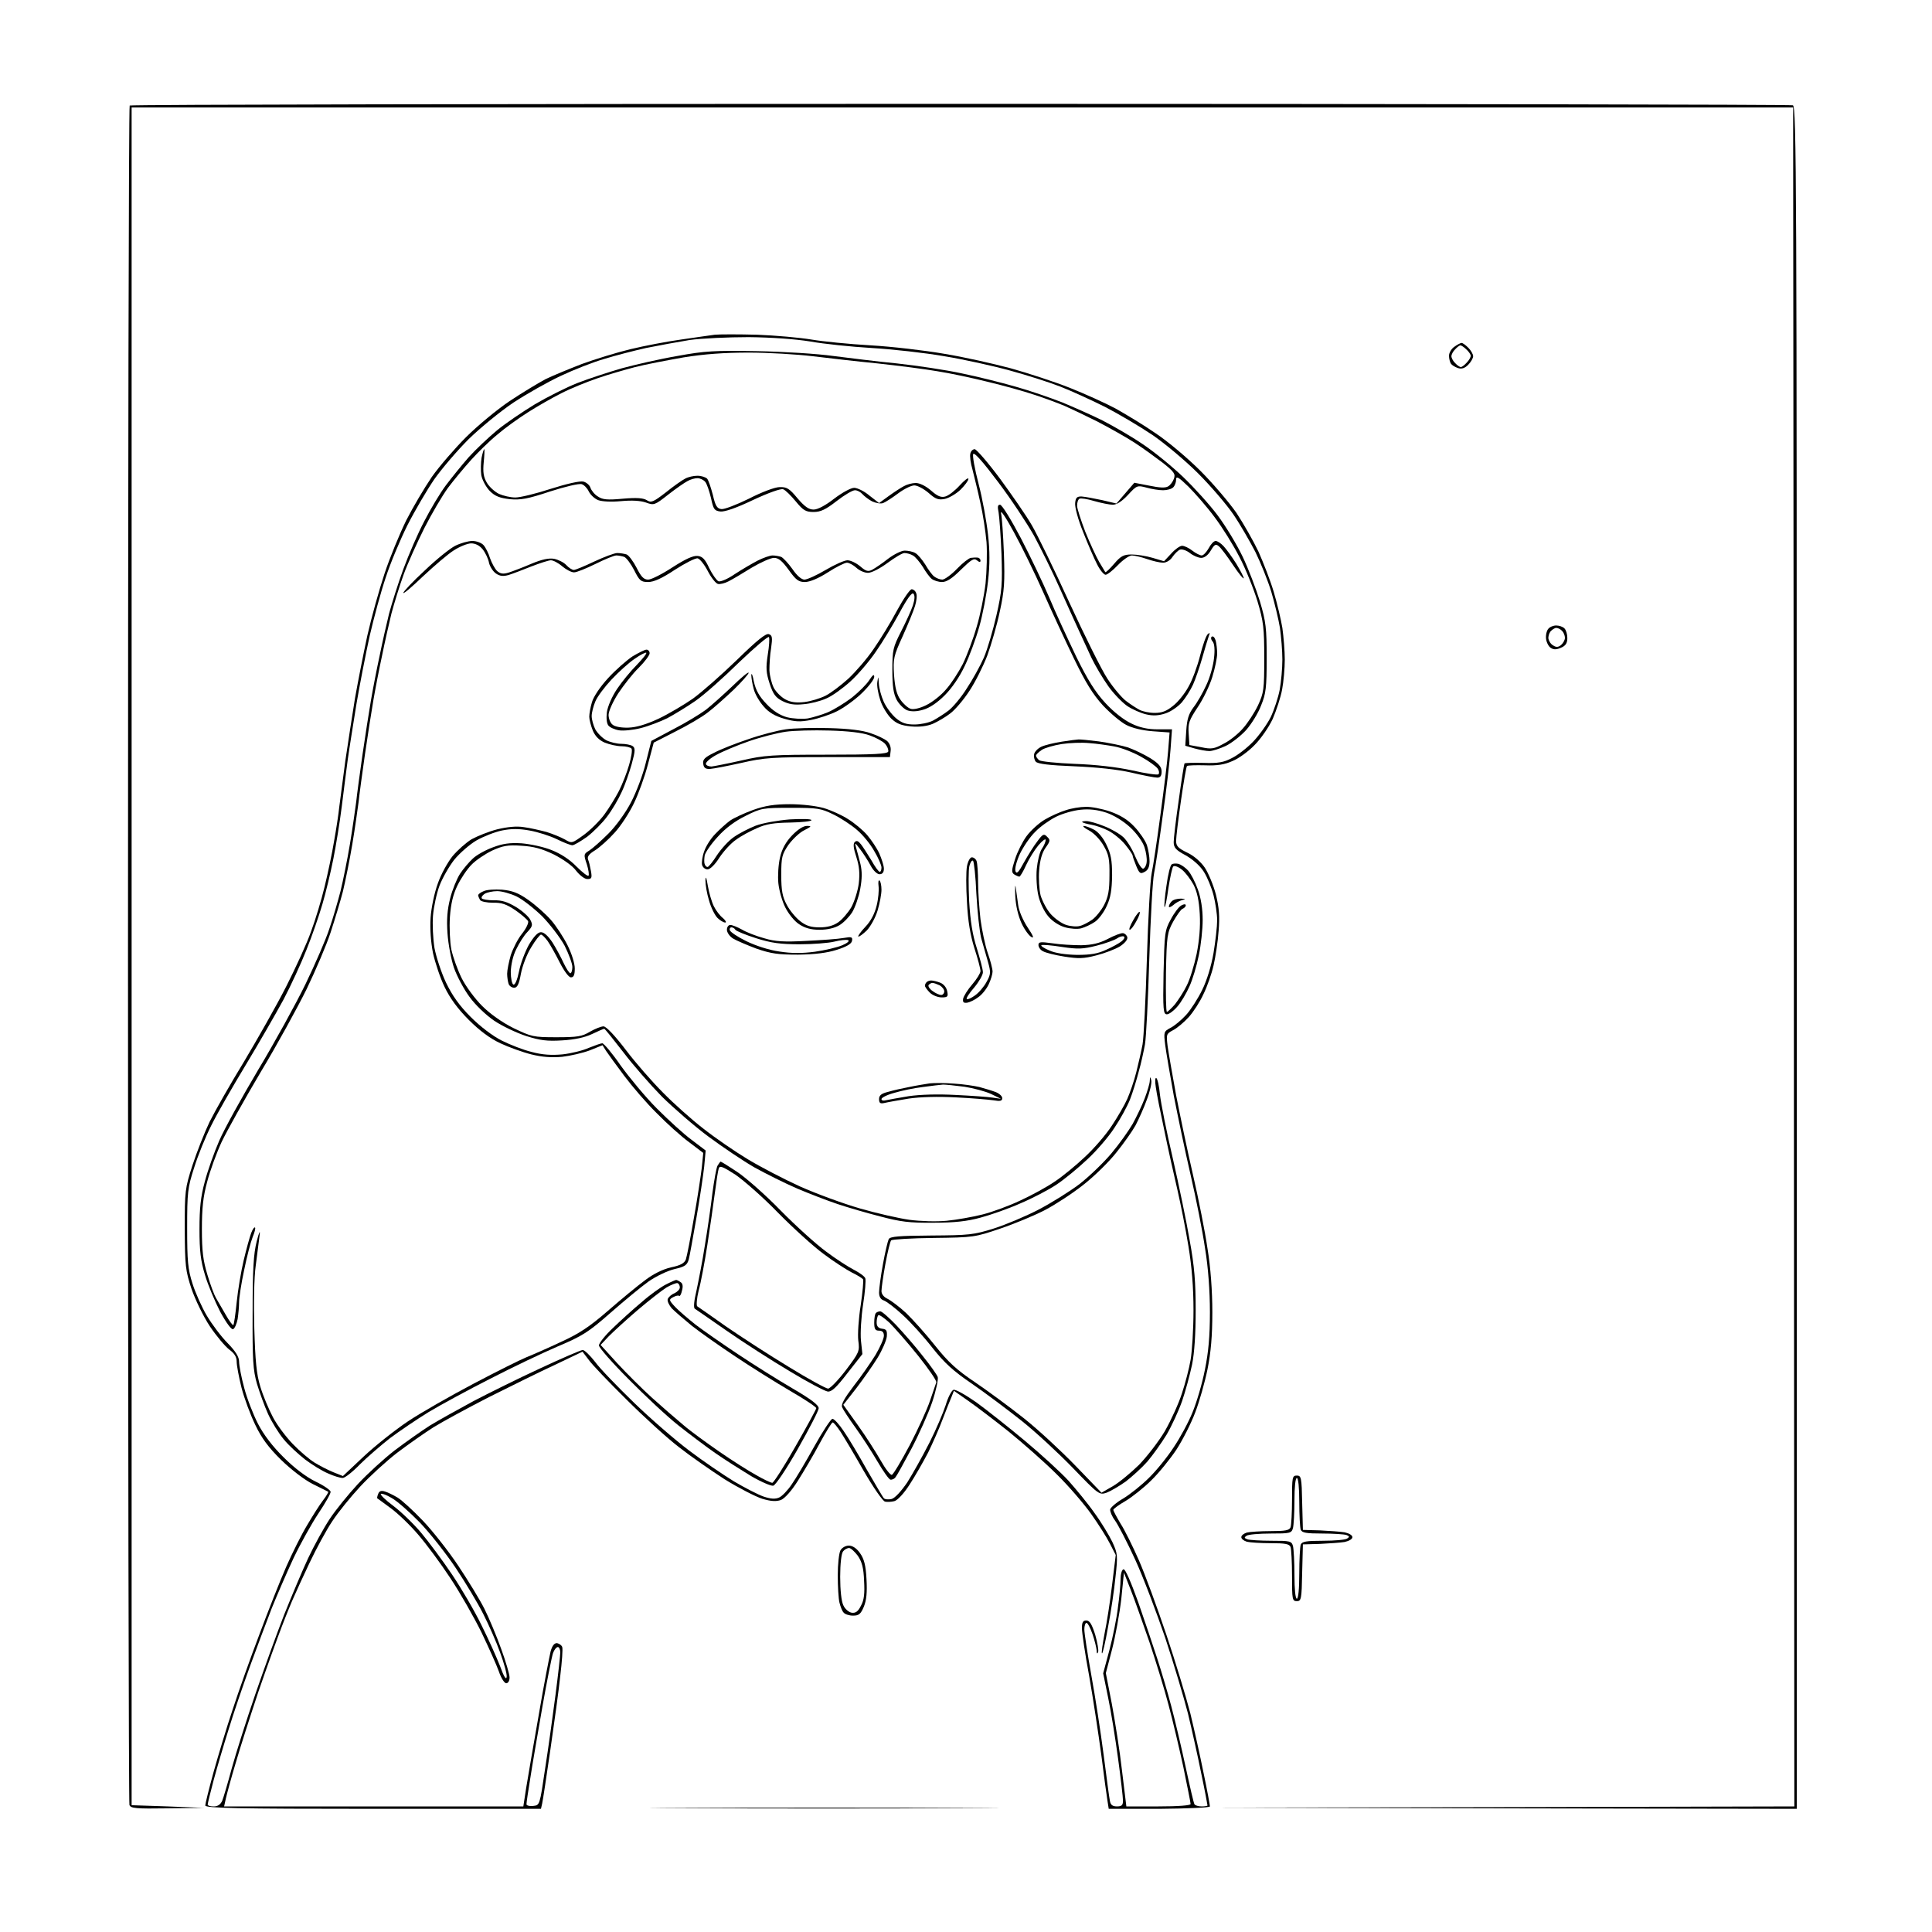<?xml version="1.0" standalone="no"?>
<!DOCTYPE svg PUBLIC "-//W3C//DTD SVG 20010904//EN"
 "http://www.w3.org/TR/2001/REC-SVG-20010904/DTD/svg10.dtd">
<svg version="1.0" xmlns="http://www.w3.org/2000/svg"
 width="800pt" height="800pt" viewBox="0 0 800 800"
 preserveAspectRatio="xMidYMid meet">
<g transform="translate(0,800) scale(0.1,-0.1)"
fill="#000000" stroke="none">
<path d="M537 7563 c-4 -3 -7 -1585 -7 -3514 0 -1929 3 -3514 6 -3523 5 -14
27 -16 158 -14 l151 2 -150 6 -150 5 0 3515 0 3515 3440 0 3440 0 3 -3517 2
-3518 -1207 -3 -1208 -2 1213 -3 1212 -2 0 3524 c0 3204 -1 3524 -16 3530 -9
3 -1560 6 -3448 6 -1888 0 -3436 -3 -3439 -7z"/>
<path d="M2960 6614 c-19 -3 -82 -11 -140 -20 -58 -8 -152 -26 -210 -40 -58
-14 -148 -42 -200 -61 -52 -20 -120 -48 -151 -63 -30 -16 -98 -57 -149 -91
-52 -35 -133 -102 -180 -149 -47 -47 -111 -121 -142 -165 -30 -44 -78 -125
-106 -180 -27 -55 -68 -154 -90 -221 -22 -66 -54 -181 -71 -256 -16 -74 -39
-191 -51 -259 -11 -68 -29 -185 -40 -259 -10 -74 -21 -160 -25 -190 -3 -30
-13 -95 -22 -145 -8 -49 -26 -134 -39 -187 -13 -54 -38 -137 -56 -185 -17 -49
-64 -151 -103 -228 -39 -77 -118 -216 -174 -310 -57 -93 -121 -206 -143 -250
-21 -44 -53 -125 -71 -180 -31 -96 -32 -106 -32 -265 1 -153 3 -171 28 -247
16 -46 49 -114 76 -155 27 -40 63 -83 80 -96 22 -16 31 -31 31 -50 0 -16 9
-64 20 -108 11 -43 37 -113 57 -154 26 -55 55 -94 107 -145 41 -40 97 -83 131
-100 33 -16 62 -31 64 -32 2 -1 -7 -17 -21 -35 -14 -18 -43 -64 -66 -103 -23
-38 -62 -116 -87 -173 -25 -57 -75 -183 -111 -280 -37 -97 -87 -238 -111 -312
-25 -74 -60 -191 -79 -259 -19 -69 -34 -130 -34 -137 0 -11 130 -14 695 -14
l695 0 5 22 c3 13 18 113 34 223 16 110 35 248 41 306 7 58 11 112 8 119 -2 7
-12 14 -21 16 -11 1 -20 -9 -27 -34 -5 -21 -28 -138 -49 -262 -22 -124 -45
-260 -52 -302 l-12 -78 -619 0 -620 0 7 32 c4 18 22 85 41 148 18 63 61 196
94 295 34 99 78 221 97 270 19 50 42 106 51 125 8 19 37 82 64 139 27 57 69
135 94 172 24 37 77 102 116 144 39 42 108 105 152 139 45 34 113 82 151 106
39 24 142 80 230 125 88 44 211 105 274 134 l113 54 26 -34 c13 -19 84 -93
156 -164 72 -72 170 -161 217 -197 47 -37 132 -96 189 -133 58 -36 128 -72
156 -81 37 -11 58 -12 78 -5 16 7 43 37 69 78 24 38 65 107 91 156 26 48 50
87 54 87 4 0 18 -17 32 -38 13 -20 57 -93 96 -162 40 -69 80 -127 89 -128 9
-2 26 -1 38 2 13 3 40 32 63 68 23 35 57 95 77 133 19 39 47 102 61 140 15 39
31 80 37 93 l9 23 60 -42 c33 -23 108 -80 167 -127 59 -48 149 -127 199 -177
50 -49 114 -124 143 -165 29 -41 64 -96 77 -122 l24 -47 -15 -123 c-8 -68 -22
-158 -31 -201 -8 -43 -14 -81 -11 -83 3 -3 14 46 25 108 12 62 26 156 31 208
10 89 9 97 -13 145 -13 27 -46 82 -74 120 -27 39 -76 98 -107 133 -32 35 -113
109 -180 165 -67 56 -158 128 -202 160 -46 32 -87 55 -95 52 -8 -3 -23 -32
-32 -63 -10 -31 -40 -102 -68 -157 -28 -55 -69 -128 -91 -163 -26 -38 -51 -65
-65 -69 -13 -3 -27 -2 -32 3 -5 5 -36 59 -71 119 -34 61 -77 133 -96 160 -18
27 -39 50 -46 50 -6 0 -40 -51 -75 -114 -35 -63 -77 -134 -94 -158 -16 -24
-40 -49 -52 -54 -16 -7 -34 -6 -64 4 -23 8 -79 37 -123 63 -44 27 -128 84
-186 128 -57 43 -160 132 -228 198 -68 66 -141 141 -161 169 -21 27 -44 49
-51 49 -7 0 -86 -34 -176 -76 -89 -41 -214 -103 -277 -136 -63 -34 -144 -79
-180 -101 -36 -23 -101 -69 -146 -103 -44 -34 -113 -97 -152 -139 -39 -42 -92
-107 -117 -145 -25 -38 -65 -111 -89 -162 -24 -51 -68 -156 -99 -233 -30 -77
-84 -226 -120 -331 -36 -105 -80 -243 -97 -305 -17 -63 -35 -124 -40 -136 -7
-15 -18 -23 -35 -23 -14 0 -25 3 -25 8 0 4 11 50 25 102 14 52 42 147 62 210
19 63 59 180 88 260 29 80 70 188 90 240 21 52 61 145 90 207 29 61 76 145
104 187 28 42 51 82 50 89 0 6 -28 26 -62 42 -39 19 -88 56 -132 100 -46 45
-84 95 -107 140 -20 39 -46 106 -57 149 -12 44 -21 92 -21 108 0 19 -14 42
-47 76 -27 27 -65 78 -86 113 -21 35 -48 96 -60 134 -19 60 -22 92 -22 230 0
148 2 167 29 250 15 49 47 128 71 175 23 47 88 160 143 251 55 91 125 213 156
270 30 57 73 150 95 206 23 57 52 141 66 189 14 47 34 131 45 186 11 55 27
153 35 217 8 64 19 152 25 196 6 44 23 148 36 230 14 83 39 210 55 283 17 73
46 181 66 240 19 59 60 157 90 217 31 61 81 146 111 190 31 44 95 119 142 166
48 47 131 115 186 152 55 36 143 86 197 111 53 25 134 57 180 70 45 14 123 34
172 45 50 10 131 25 180 33 50 7 160 12 245 12 96 -1 193 -8 255 -18 55 -10
170 -22 255 -27 85 -5 220 -20 300 -34 80 -13 202 -40 271 -59 70 -19 164 -49
210 -67 46 -18 129 -56 185 -84 56 -29 144 -81 196 -116 51 -35 136 -106 189
-159 52 -52 118 -129 146 -170 28 -41 68 -111 91 -155 22 -45 52 -119 66 -165
14 -47 30 -114 36 -150 5 -36 10 -95 10 -131 0 -36 -5 -92 -11 -125 -6 -32
-23 -83 -37 -113 -15 -30 -48 -76 -73 -102 -25 -26 -65 -57 -88 -68 -34 -18
-57 -22 -117 -20 -41 1 -76 0 -79 -2 -2 -2 -13 -71 -24 -152 -12 -81 -21 -159
-21 -174 0 -23 9 -33 50 -55 30 -17 60 -44 75 -68 14 -22 32 -66 40 -97 8 -32
15 -78 15 -104 0 -25 -7 -86 -15 -135 -9 -53 -28 -115 -47 -153 -17 -35 -47
-82 -66 -103 -20 -22 -49 -46 -65 -54 -28 -15 -29 -17 -22 -72 4 -31 20 -124
35 -207 16 -82 47 -231 70 -330 23 -99 50 -236 60 -305 13 -78 20 -177 20
-263 0 -101 -6 -166 -21 -240 -11 -56 -34 -134 -51 -175 -16 -40 -51 -105 -78
-145 -26 -40 -72 -97 -103 -127 -30 -30 -78 -68 -106 -85 -28 -16 -52 -37 -54
-45 -1 -8 7 -29 20 -46 13 -18 51 -91 84 -163 33 -72 88 -218 124 -323 35
-106 77 -247 94 -313 16 -66 41 -178 55 -248 15 -71 26 -131 26 -133 0 -2 -11
-4 -24 -4 -14 0 -27 4 -30 9 -3 4 -19 73 -36 152 -17 79 -44 194 -60 254 -16
61 -43 151 -59 200 -16 50 -51 153 -78 231 -31 86 -54 139 -61 136 -7 -2 -12
-21 -12 -42 0 -21 -5 -74 -11 -117 -5 -43 -21 -122 -35 -175 l-26 -97 21 -103
c12 -57 30 -170 41 -252 11 -81 20 -159 20 -172 0 -19 -5 -24 -25 -24 -18 0
-26 6 -29 22 -3 13 -14 99 -26 191 -12 93 -35 242 -51 330 -16 89 -29 174 -29
190 0 15 4 27 9 27 5 0 16 -21 25 -47 9 -26 16 -56 17 -67 0 -13 3 -16 6 -7 3
7 -3 40 -12 72 -14 44 -23 59 -37 59 -14 0 -18 -8 -18 -32 0 -18 13 -107 30
-198 16 -91 38 -237 50 -325 11 -88 23 -175 26 -193 l5 -32 209 0 c116 1 210
5 210 10 0 5 -11 66 -26 137 -14 70 -39 182 -55 248 -17 66 -61 212 -99 325
-38 113 -89 252 -114 309 -25 57 -59 126 -76 152 -16 27 -30 53 -30 57 0 4 23
21 51 37 28 17 76 55 106 85 31 30 78 88 104 127 26 40 61 109 78 154 17 44
40 125 51 179 14 70 20 137 20 237 0 86 -7 185 -20 263 -10 69 -37 206 -60
305 -23 99 -54 248 -70 330 -15 83 -31 173 -35 202 -6 50 -6 52 22 67 16 8 45
32 65 54 19 21 47 64 61 95 15 30 34 84 42 119 8 35 18 99 21 143 5 60 2 97
-11 150 -10 39 -31 89 -46 112 -17 25 -46 50 -74 63 -37 18 -45 27 -45 48 0
15 9 90 20 166 11 77 22 141 25 144 3 3 36 4 75 3 51 -2 81 3 114 18 25 10 66
40 91 66 26 26 59 74 75 108 15 35 33 89 39 122 6 32 11 88 11 124 0 36 -5 95
-10 131 -6 36 -22 103 -36 150 -14 47 -43 121 -63 166 -21 44 -62 116 -91 160
-30 43 -97 122 -149 174 -53 53 -136 123 -186 156 -49 34 -124 79 -165 102
-41 22 -127 61 -190 86 -63 25 -173 61 -245 81 -71 19 -195 47 -275 60 -80 14
-217 30 -305 35 -88 5 -198 16 -245 24 -47 8 -148 17 -225 20 -77 2 -156 2
-175 0z m1800 -5415 c27 -81 63 -198 79 -260 17 -63 44 -178 61 -256 16 -79
30 -147 30 -153 0 -6 -51 -10 -133 -10 l-133 0 -18 148 c-9 81 -29 205 -42
276 l-25 128 26 99 c14 55 31 148 38 208 l11 109 28 -71 c16 -40 50 -138 78
-218z m-2440 -41 c0 -13 -9 -93 -20 -178 -11 -85 -30 -222 -43 -305 -22 -150
-22 -150 -49 -153 -16 -2 -28 2 -28 7 0 6 7 55 16 109 8 53 31 186 50 295 19
108 39 208 44 222 5 14 14 25 20 25 5 0 10 -10 10 -22z"/>
<path d="M6022 6564 c-12 -8 -22 -25 -22 -37 0 -12 4 -27 8 -33 4 -6 17 -14
29 -18 15 -5 28 -1 42 13 12 12 21 28 21 36 0 8 -9 24 -20 35 -11 11 -23 20
-28 20 -4 0 -18 -7 -30 -16z m50 -11 c10 -9 18 -21 18 -26 0 -6 -7 -19 -17
-29 -9 -10 -20 -18 -24 -18 -4 0 -15 7 -23 16 -9 8 -16 22 -16 29 0 7 7 21 16
29 8 9 18 16 21 16 4 0 15 -7 25 -17z"/>
<path d="M2805 6526 c-71 -12 -175 -36 -230 -51 -55 -16 -138 -43 -184 -61
-46 -18 -125 -58 -176 -88 -51 -31 -122 -79 -157 -108 -35 -29 -88 -79 -117
-111 -28 -32 -71 -85 -95 -117 -24 -32 -64 -99 -89 -148 -26 -49 -65 -139 -87
-199 -22 -60 -48 -143 -59 -184 -10 -41 -28 -119 -39 -174 -12 -55 -28 -138
-36 -185 -8 -47 -24 -148 -35 -225 -11 -77 -23 -165 -26 -195 -4 -30 -15 -109
-26 -175 -11 -66 -29 -154 -39 -195 -11 -42 -31 -112 -46 -155 -14 -44 -59
-147 -99 -230 -40 -82 -128 -242 -196 -355 -67 -113 -140 -244 -161 -293 -21
-48 -48 -124 -60 -170 -17 -62 -22 -110 -22 -197 0 -91 5 -131 23 -190 12 -41
41 -109 63 -152 25 -46 46 -74 53 -72 7 3 15 22 19 42 3 20 6 52 6 70 0 18 9
78 21 133 11 55 27 116 35 136 8 19 13 38 10 40 -3 3 -10 -7 -16 -23 -6 -16
-20 -66 -31 -113 -11 -46 -24 -124 -29 -174 -5 -49 -11 -91 -14 -94 -2 -2 -17
17 -32 44 -15 26 -33 57 -40 69 -7 12 -23 54 -35 95 -18 59 -23 98 -23 189 0
87 5 135 22 197 12 46 39 120 60 165 22 46 94 175 161 288 68 113 153 268 191
345 37 77 82 182 99 234 17 52 40 128 51 170 10 42 28 130 39 196 11 66 22
145 26 175 3 30 15 118 26 195 11 77 27 178 35 225 8 47 24 130 36 185 11 55
29 134 39 175 11 41 33 113 50 160 17 47 56 133 86 193 30 59 74 134 98 167
24 32 68 85 97 117 29 32 77 79 108 104 30 26 87 67 125 91 39 25 102 61 140
80 39 20 106 47 150 62 43 15 113 35 155 46 42 11 132 28 200 40 86 14 170 20
270 20 80 0 199 -7 265 -15 66 -8 188 -22 270 -30 83 -9 193 -23 245 -32 52
-8 146 -28 210 -44 63 -15 150 -39 194 -54 43 -14 99 -35 125 -46 25 -11 86
-40 134 -64 48 -25 118 -64 155 -88 37 -24 90 -63 119 -85 45 -36 51 -45 44
-64 -4 -12 -15 -27 -24 -32 -11 -7 -35 -6 -78 3 l-62 12 -37 -43 -37 -43 -59
14 c-33 7 -70 14 -84 15 -20 1 -26 -4 -28 -27 -2 -16 12 -69 33 -120 20 -51
46 -111 58 -134 12 -24 28 -43 35 -43 7 0 30 18 51 40 21 22 47 40 58 40 11 0
40 -7 63 -15 23 -8 53 -15 66 -15 14 0 30 10 39 24 9 13 23 27 31 30 9 3 27
-3 41 -14 14 -11 35 -20 47 -20 14 0 29 12 40 31 15 25 20 28 33 17 9 -7 35
-42 59 -78 24 -36 44 -60 44 -54 0 5 -14 32 -31 60 -17 27 -40 59 -52 72 -11
12 -26 22 -33 22 -8 0 -20 -13 -29 -30 -9 -16 -22 -30 -29 -30 -7 0 -25 9 -39
20 -14 11 -33 20 -42 20 -9 0 -29 -14 -45 -32 l-30 -32 -47 14 c-27 8 -66 14
-87 14 -33 0 -45 -6 -73 -39 -18 -21 -34 -36 -36 -34 -2 2 -13 22 -26 43 -12
21 -38 77 -57 124 -18 47 -34 96 -34 108 0 13 4 26 10 29 5 3 33 -1 62 -10 28
-8 63 -15 76 -15 16 0 38 14 63 41 36 39 38 40 76 30 21 -6 52 -11 69 -11 16
0 35 5 42 12 7 7 12 21 12 32 0 16 10 11 51 -29 28 -28 77 -84 108 -126 32
-42 78 -116 103 -165 26 -49 59 -132 75 -184 25 -84 28 -111 28 -235 0 -130
-2 -144 -26 -196 -15 -31 -43 -74 -63 -96 -19 -22 -55 -51 -80 -63 -38 -21
-50 -23 -92 -14 l-49 9 -3 48 c-3 42 2 55 37 108 23 34 50 90 61 126 11 36 20
79 20 97 0 17 -3 41 -6 53 -4 13 -10 20 -16 17 -5 -3 -4 -12 3 -20 8 -9 10
-34 6 -69 -3 -30 -17 -81 -32 -112 -14 -31 -38 -73 -53 -92 -20 -27 -27 -49
-30 -97 l-4 -62 38 -11 c22 -6 49 -11 62 -11 12 0 43 10 67 21 25 12 63 42 85
66 22 25 50 70 62 102 20 49 23 73 23 196 0 124 -3 151 -28 235 -16 52 -48
136 -72 186 -24 50 -70 126 -103 170 -32 43 -97 115 -143 159 -46 44 -122 106
-169 137 -47 32 -122 75 -165 97 -44 22 -119 55 -167 75 -49 19 -135 49 -193
65 -59 17 -159 42 -223 55 -64 14 -184 32 -267 41 -82 8 -202 23 -265 31 -63
9 -205 18 -315 20 -176 3 -216 1 -330 -20z"/>
<path d="M1994 6104 c-3 -19 -4 -52 -1 -72 4 -20 19 -48 35 -65 22 -22 41 -29
83 -34 45 -4 74 1 167 32 62 20 121 34 131 30 10 -3 23 -17 29 -30 7 -14 24
-30 39 -36 17 -6 55 -8 96 -4 44 4 79 2 102 -6 33 -12 36 -11 92 33 32 25 68
50 80 56 12 7 30 12 41 12 11 0 25 -7 32 -15 7 -8 17 -38 24 -67 10 -47 14
-53 39 -56 18 -2 67 15 136 48 62 29 115 48 124 44 9 -3 32 -26 52 -50 31 -38
42 -44 74 -44 29 0 50 10 95 45 32 25 66 45 76 45 10 0 23 -7 31 -16 7 -8 25
-22 40 -30 15 -7 36 -11 46 -7 10 4 38 22 62 40 24 18 54 33 67 33 13 0 39
-14 59 -31 29 -26 41 -30 67 -25 18 4 47 21 65 38 18 18 33 38 33 45 0 7 -16
-5 -36 -27 -20 -22 -47 -43 -60 -46 -18 -5 -33 2 -59 25 -22 19 -47 31 -63 31
-15 0 -37 -6 -49 -13 -12 -6 -41 -25 -63 -41 l-40 -29 -40 31 c-21 18 -50 32
-63 32 -14 0 -50 -20 -83 -45 -36 -28 -68 -45 -85 -45 -20 0 -37 12 -67 47
-33 40 -44 47 -74 46 -19 0 -75 -21 -127 -48 -51 -25 -103 -45 -114 -43 -18 2
-25 14 -35 58 -8 30 -18 61 -24 68 -6 6 -24 12 -40 12 -16 0 -39 -5 -51 -12
-12 -6 -48 -31 -80 -57 -52 -40 -61 -44 -79 -32 -15 9 -42 11 -99 6 -64 -6
-84 -4 -103 9 -14 8 -27 25 -31 36 -3 11 -17 23 -30 26 -14 3 -68 -9 -134 -30
-61 -20 -127 -36 -147 -36 -20 0 -50 7 -68 15 -18 9 -40 29 -50 46 -14 24 -17
44 -13 85 3 30 4 54 2 54 -2 0 -7 -16 -11 -36z"/>
<path d="M4018 6122 c-3 -10 1 -40 9 -67 7 -28 22 -88 32 -135 11 -47 22 -121
26 -165 3 -44 1 -121 -4 -171 -6 -50 -22 -131 -37 -180 -14 -49 -40 -118 -57
-153 -18 -35 -49 -83 -70 -106 -20 -24 -57 -53 -82 -65 -26 -13 -53 -19 -64
-15 -11 3 -30 20 -42 37 -16 22 -23 50 -27 103 -4 68 -2 78 36 161 22 49 45
105 51 125 6 20 9 43 5 52 -3 10 -12 17 -19 17 -7 0 -34 -39 -60 -87 -26 -49
-70 -121 -98 -161 -27 -40 -75 -95 -105 -123 -30 -27 -72 -59 -94 -70 -22 -11
-61 -23 -87 -26 -33 -4 -57 -1 -79 11 -17 9 -39 31 -48 48 -9 18 -17 50 -18
73 0 22 2 63 7 91 6 44 5 53 -9 58 -12 5 -49 -25 -133 -107 -64 -62 -146 -134
-182 -160 -36 -25 -100 -63 -142 -83 -52 -24 -92 -36 -125 -37 -29 -1 -56 4
-65 12 -10 7 -17 26 -17 41 0 15 18 55 40 89 22 33 60 82 85 106 25 25 45 52
45 60 0 8 -6 15 -13 15 -7 0 -33 -13 -58 -28 -24 -16 -70 -56 -101 -90 -34
-37 -61 -78 -67 -100 -6 -20 -11 -47 -11 -60 0 -12 7 -38 15 -58 10 -23 26
-39 49 -49 20 -8 51 -15 70 -15 19 0 38 -5 41 -10 4 -6 -1 -36 -10 -67 -9 -32
-28 -80 -42 -108 -14 -27 -41 -71 -60 -97 -19 -26 -57 -64 -84 -84 -51 -37
-51 -37 -80 -20 -16 9 -50 23 -76 31 -27 7 -69 17 -94 20 -30 5 -68 1 -110 -9
-35 -9 -82 -28 -106 -41 -23 -14 -58 -45 -79 -70 -20 -25 -48 -75 -61 -113
-14 -38 -27 -99 -30 -142 -3 -48 1 -101 10 -147 9 -40 30 -103 48 -140 22 -46
54 -90 100 -136 45 -45 88 -77 131 -97 34 -16 92 -37 128 -46 45 -11 83 -14
128 -10 34 4 86 16 115 27 l52 21 15 -24 c8 -12 42 -59 75 -103 33 -44 93
-114 135 -155 41 -42 101 -96 134 -120 l58 -44 -6 -61 c-4 -33 -18 -127 -33
-210 -14 -82 -29 -159 -33 -170 -6 -16 -23 -25 -62 -33 -34 -8 -73 -27 -108
-54 -30 -22 -99 -79 -153 -126 -76 -66 -120 -95 -195 -129 -53 -25 -117 -53
-142 -63 -25 -10 -123 -59 -218 -109 -95 -50 -218 -120 -272 -156 -54 -36
-137 -102 -184 -146 l-86 -81 -40 16 c-22 9 -57 27 -78 40 -21 13 -61 47 -89
76 -28 29 -66 79 -83 112 -17 32 -41 89 -52 126 -16 52 -21 106 -25 242 -3
101 -1 211 6 260 6 47 13 103 16 125 3 24 -2 14 -12 -25 -13 -51 -17 -116 -17
-295 -1 -198 2 -239 18 -295 11 -36 31 -92 46 -125 15 -33 44 -80 65 -105 20
-25 61 -62 89 -84 28 -21 70 -47 94 -57 24 -11 51 -19 61 -19 9 0 41 25 71 56
30 30 87 79 125 109 39 29 111 78 160 108 50 30 164 92 255 138 91 47 217 107
280 134 102 43 127 59 218 139 56 49 127 108 158 130 32 22 78 44 107 51 43
10 52 16 59 40 4 15 18 94 32 174 14 80 28 175 32 211 l6 66 -58 44 c-33 24
-97 83 -144 130 -47 47 -114 128 -150 178 -35 51 -70 92 -76 92 -6 0 -31 -9
-56 -19 -24 -11 -73 -23 -109 -27 -45 -4 -83 -2 -127 10 -34 8 -90 30 -124 47
-38 19 -89 58 -129 98 -47 47 -76 88 -102 142 -20 42 -41 107 -48 144 -6 38
-9 98 -6 134 3 36 15 92 27 124 12 31 39 79 61 107 22 27 63 63 92 80 28 16
76 35 105 41 39 8 71 8 115 0 34 -6 84 -22 113 -36 28 -14 57 -25 64 -25 7 0
34 16 61 35 26 20 64 58 83 84 20 26 47 72 60 101 14 29 32 82 42 117 15 55
15 66 3 74 -8 5 -29 9 -47 9 -18 0 -46 7 -62 15 -16 9 -36 29 -45 45 -8 16
-15 41 -15 55 0 14 7 41 15 60 8 20 38 60 67 91 29 31 72 70 96 86 24 17 46
28 48 25 3 -3 -15 -25 -39 -50 -25 -25 -62 -70 -82 -100 -21 -31 -39 -73 -42
-96 -3 -24 -1 -46 6 -55 6 -8 26 -17 44 -20 18 -3 58 1 90 9 32 8 81 27 110
41 28 15 81 47 117 72 36 25 117 97 181 160 65 62 120 109 123 104 3 -5 1 -38
-5 -74 -8 -54 -7 -73 8 -119 14 -43 25 -58 53 -72 26 -13 49 -17 87 -13 28 2
71 13 95 24 24 10 68 42 99 70 31 28 79 84 106 124 28 40 72 113 98 161 31 58
51 85 57 79 7 -7 6 -24 -2 -49 -7 -21 -29 -69 -49 -108 -33 -65 -36 -76 -36
-160 0 -68 5 -98 18 -123 10 -18 29 -37 43 -43 17 -6 39 -6 66 2 26 7 58 28
90 60 30 30 62 77 83 122 19 39 46 112 60 162 14 49 30 133 36 187 8 69 8 127
0 196 -6 54 -23 148 -39 209 -16 61 -26 117 -22 123 5 8 43 -36 103 -116 53
-70 119 -170 148 -221 28 -52 76 -149 106 -216 30 -67 66 -147 80 -177 14 -30
38 -82 53 -115 16 -33 47 -85 69 -116 21 -30 57 -67 78 -82 21 -14 57 -30 79
-35 29 -7 53 -5 80 4 22 7 52 28 68 46 15 18 36 51 46 73 10 22 27 72 38 110
11 39 23 79 27 90 6 15 5 17 -4 9 -7 -6 -21 -46 -32 -90 -11 -43 -32 -101 -48
-128 -15 -28 -44 -64 -64 -79 -27 -22 -46 -29 -76 -29 -22 0 -50 6 -63 13 -13
7 -38 23 -56 37 -17 13 -52 54 -76 91 -24 36 -95 179 -158 316 -63 138 -133
282 -156 321 -23 40 -83 126 -132 193 -50 67 -97 121 -104 121 -8 0 -16 -8
-18 -18z"/>
<path d="M4135 5878 c3 -18 9 -96 12 -173 4 -125 2 -152 -21 -253 -14 -61 -37
-140 -52 -175 -15 -34 -47 -92 -71 -128 -23 -37 -58 -78 -75 -91 -18 -14 -47
-32 -65 -42 -18 -9 -52 -16 -77 -16 -34 0 -52 6 -77 27 -17 15 -40 45 -50 68
-10 22 -19 56 -20 75 -2 31 -2 32 -6 7 -3 -15 3 -49 12 -76 8 -26 29 -60 45
-76 23 -22 42 -29 83 -33 34 -3 66 1 90 11 20 9 53 28 72 43 19 14 55 56 79
93 24 36 57 102 74 146 16 44 40 126 52 183 19 86 21 123 17 240 -3 75 -8 151
-12 167 -3 17 21 -19 54 -80 33 -60 88 -173 122 -250 34 -77 91 -200 126 -272
48 -99 78 -148 120 -194 31 -33 75 -70 97 -81 25 -13 68 -23 110 -26 l69 -5
-6 -76 c-3 -42 -18 -162 -32 -266 -14 -105 -30 -212 -36 -240 -6 -27 -15 -187
-20 -355 -5 -168 -13 -327 -18 -355 -5 -27 -17 -79 -26 -115 -9 -36 -26 -85
-37 -110 -11 -25 -40 -75 -64 -111 -24 -37 -74 -95 -112 -130 -37 -35 -93 -81
-125 -102 -32 -22 -96 -57 -142 -78 -46 -22 -117 -48 -157 -58 -40 -10 -107
-22 -148 -26 -43 -4 -109 -2 -154 4 -43 6 -136 27 -205 47 -69 20 -181 61
-248 91 -66 30 -164 81 -217 113 -53 32 -136 89 -184 127 -48 37 -123 104
-167 149 -44 44 -114 124 -154 177 -45 59 -81 97 -92 97 -10 0 -35 -10 -56
-22 -33 -20 -52 -23 -139 -23 -96 0 -103 2 -178 38 -48 24 -97 59 -130 92 -29
29 -67 80 -84 114 -17 34 -36 87 -43 119 -6 32 -9 91 -6 135 4 55 13 93 31
130 14 29 40 68 58 86 18 19 57 45 86 59 44 20 65 24 121 20 51 -3 84 -12 134
-36 39 -20 78 -47 93 -68 15 -19 35 -34 46 -34 18 0 20 5 15 33 -3 17 -8 39
-12 48 -4 12 4 23 29 38 19 12 56 45 81 73 25 27 61 82 80 122 19 39 45 111
58 161 l24 90 90 46 c50 25 110 60 134 79 24 18 72 61 107 94 34 33 62 65 62
70 0 6 -30 -19 -67 -55 -38 -36 -87 -80 -110 -98 -23 -17 -83 -54 -134 -80
l-92 -49 -23 -91 c-12 -50 -40 -123 -61 -163 -21 -41 -62 -98 -93 -129 -30
-30 -66 -62 -80 -71 -23 -14 -24 -16 -10 -57 7 -22 10 -44 7 -47 -3 -4 -26 14
-50 38 -28 29 -65 53 -103 68 -32 13 -88 25 -124 28 -49 3 -78 -1 -120 -17
-30 -11 -68 -32 -83 -47 -15 -14 -39 -42 -52 -62 -13 -20 -32 -66 -41 -102
-12 -47 -15 -88 -11 -145 3 -44 15 -108 27 -143 12 -34 41 -89 65 -121 24 -33
68 -75 102 -98 33 -22 92 -50 132 -63 57 -18 86 -22 149 -18 52 3 93 12 123
26 25 12 48 22 51 22 3 0 38 -44 79 -97 41 -54 113 -136 160 -184 48 -47 134
-122 192 -165 58 -43 144 -101 191 -128 47 -26 127 -66 178 -88 50 -21 125
-50 167 -64 42 -14 121 -37 176 -51 83 -22 120 -27 220 -26 87 0 141 6 195 21
41 11 116 37 165 59 50 21 117 56 150 78 33 22 90 69 127 104 38 35 88 93 112
130 25 37 54 90 65 118 11 28 27 80 36 115 10 34 21 86 26 113 5 28 13 187 18
355 5 168 14 328 20 355 6 28 22 136 36 240 15 105 29 227 32 273 l6 82 -59 0
c-41 0 -75 7 -109 24 -30 14 -73 47 -107 84 -42 45 -74 96 -122 194 -35 73
-86 183 -111 243 -26 61 -79 172 -118 247 -40 76 -78 138 -86 138 -10 0 -11
-8 -6 -32z"/>
<path d="M1885 5740 c-22 -11 -79 -57 -127 -103 -49 -45 -88 -87 -88 -92 0 -6
37 26 82 69 46 43 103 92 127 107 25 16 57 29 72 29 18 0 35 -9 48 -25 11 -14
23 -39 26 -56 4 -16 17 -36 29 -44 16 -11 30 -12 52 -6 16 5 58 21 93 35 36
14 73 26 82 26 10 0 31 -11 47 -25 17 -14 38 -25 49 -25 11 0 50 16 89 35 38
19 77 35 86 35 9 0 24 -3 33 -6 9 -4 27 -28 41 -55 22 -44 28 -49 58 -49 23 0
57 15 111 51 42 27 85 49 94 47 9 -2 28 -26 42 -53 14 -27 33 -51 42 -53 9 -2
29 3 44 11 16 8 58 33 95 56 37 22 79 41 93 41 19 0 34 -13 61 -50 30 -42 41
-50 67 -50 20 0 56 15 95 40 34 22 70 40 79 40 9 0 27 -10 39 -21 13 -12 34
-21 48 -21 15 0 50 18 81 41 30 22 61 41 70 41 9 0 25 -4 35 -10 10 -5 28 -27
41 -47 12 -21 29 -44 37 -50 9 -7 28 -13 43 -13 19 0 42 15 78 51 43 42 54 49
66 39 11 -9 15 -9 15 -1 0 6 -6 12 -12 12 -7 1 -20 0 -28 -1 -8 -1 -34 -21
-58 -46 -23 -24 -51 -44 -60 -44 -10 0 -25 6 -34 13 -8 6 -25 29 -37 50 -13
20 -31 42 -41 47 -10 6 -30 10 -44 10 -13 0 -44 -15 -69 -34 -24 -19 -54 -39
-65 -45 -17 -9 -26 -7 -50 14 -17 14 -40 25 -53 25 -12 0 -53 -18 -90 -40 -37
-22 -77 -40 -88 -40 -12 0 -31 16 -50 44 -17 24 -38 46 -46 50 -9 3 -25 6 -36
6 -11 0 -39 -10 -61 -21 -23 -12 -66 -37 -95 -56 -29 -20 -59 -33 -68 -30 -8
4 -25 28 -38 54 -17 37 -28 49 -48 51 -19 2 -51 -13 -104 -47 -43 -28 -88 -51
-101 -51 -18 0 -29 11 -48 49 -14 27 -32 51 -41 55 -9 3 -27 6 -39 6 -12 0
-54 -16 -95 -35 -40 -19 -78 -35 -85 -35 -7 0 -21 9 -31 20 -10 11 -32 22 -50
26 -22 4 -51 -2 -96 -21 -35 -15 -77 -31 -93 -36 -23 -7 -34 -5 -48 7 -9 9
-22 33 -29 53 -6 20 -18 44 -27 54 -8 9 -29 17 -46 17 -17 0 -49 -9 -71 -20z"/>
<path d="M6411 5396 c-7 -8 -11 -27 -9 -42 2 -15 11 -32 20 -37 12 -8 24 -7
42 1 19 8 26 19 26 40 0 15 -5 33 -12 40 -7 7 -22 12 -34 12 -12 0 -27 -6 -33
-14z m57 -8 c7 -7 12 -20 12 -29 0 -9 -7 -22 -16 -30 -11 -9 -20 -10 -32 -2
-10 5 -18 18 -20 27 -2 9 2 23 8 31 7 8 18 15 24 15 7 0 17 -5 24 -12z"/>
<path d="M3111 5205 c0 -11 4 -37 10 -58 5 -21 24 -53 41 -72 21 -25 47 -40
85 -51 46 -13 66 -14 112 -5 31 6 79 22 107 36 28 14 74 47 102 74 29 28 52
58 52 68 0 13 -6 9 -21 -14 -11 -17 -43 -49 -72 -72 -29 -22 -73 -49 -98 -60
-24 -10 -63 -22 -85 -26 -23 -3 -61 -1 -85 5 -29 8 -58 26 -85 55 -30 31 -44
56 -52 91 -5 27 -10 40 -11 29z"/>
<path d="M3253 4980 c-34 -5 -104 -23 -155 -41 -51 -17 -115 -42 -141 -56 -39
-19 -48 -28 -45 -46 2 -16 9 -22 28 -21 14 1 72 12 130 25 96 22 127 24 360
24 l255 0 3 26 c2 15 -4 31 -15 41 -10 8 -40 23 -68 32 -33 12 -92 19 -170 21
-66 2 -148 0 -182 -5z m348 -25 c26 -9 55 -25 64 -35 9 -10 15 -25 13 -32 -4
-10 -58 -13 -254 -13 -226 0 -259 -2 -354 -24 -58 -13 -114 -24 -124 -25 -10
0 -21 4 -23 10 -2 7 17 24 43 38 25 14 87 40 136 57 49 17 117 34 151 39 34 5
116 7 182 5 77 -2 137 -9 166 -20z"/>
<path d="M4397 4929 c-32 -5 -70 -14 -85 -21 -15 -7 -28 -21 -30 -31 -2 -10 1
-24 7 -31 8 -9 55 -15 159 -19 94 -4 179 -13 236 -26 50 -12 98 -21 108 -21
13 0 18 8 18 25 0 19 -11 33 -46 55 -26 16 -68 36 -93 45 -25 8 -80 19 -121
25 -41 5 -79 9 -85 8 -5 0 -36 -4 -68 -9z m218 -20 c28 -5 77 -24 109 -42 33
-18 64 -41 70 -50 6 -9 7 -19 3 -23 -3 -4 -53 3 -109 16 -65 14 -152 24 -238
27 -74 3 -141 10 -147 15 -7 6 -13 14 -13 19 0 5 11 15 24 24 12 8 50 19 82
24 32 5 84 7 114 4 30 -2 78 -9 105 -14z"/>
<path d="M3118 4646 c-36 -13 -79 -33 -95 -44 -15 -11 -43 -36 -61 -55 -19
-19 -39 -51 -46 -72 -8 -21 -11 -46 -9 -56 3 -11 13 -19 23 -19 10 0 31 20 49
49 18 27 48 60 69 74 20 15 59 36 87 48 37 17 70 22 137 23 48 1 88 5 88 10 0
5 -38 6 -90 3 -49 -4 -112 -15 -141 -26 -28 -11 -69 -32 -90 -47 -21 -14 -52
-48 -70 -75 -17 -27 -35 -49 -39 -49 -5 0 -10 5 -12 12 -3 7 -2 23 0 36 3 13
27 48 54 77 32 36 73 66 116 87 64 32 71 33 187 33 110 0 124 -2 175 -27 31
-15 75 -44 98 -64 24 -20 56 -59 72 -88 17 -28 30 -59 30 -68 0 -10 -3 -18 -7
-18 -5 0 -20 21 -35 48 -16 26 -35 56 -43 66 -11 14 -18 17 -26 9 -7 -7 -5
-26 7 -62 12 -38 15 -67 10 -109 -4 -31 -18 -75 -31 -99 -14 -23 -38 -51 -54
-62 -20 -14 -45 -21 -77 -21 -35 0 -56 6 -81 26 -18 14 -43 44 -55 67 -18 33
-23 59 -23 124 0 74 3 85 30 125 17 23 46 51 65 60 31 16 32 18 11 18 -15 0
-38 -15 -61 -39 -26 -27 -42 -56 -50 -91 -7 -29 -10 -77 -7 -107 3 -30 16 -76
29 -101 13 -26 38 -57 57 -69 24 -16 49 -23 85 -23 32 0 62 7 82 19 17 10 41
35 53 54 12 20 27 63 33 96 8 44 8 72 1 103 -6 24 -14 54 -18 68 -7 23 -5 22
17 -7 13 -17 33 -48 43 -67 11 -21 27 -36 37 -36 12 0 18 8 18 23 0 12 -9 40
-19 63 -10 22 -33 56 -50 76 -17 20 -53 50 -79 66 -26 17 -71 37 -101 46 -32
9 -91 16 -140 16 -64 0 -103 -6 -153 -24z"/>
<path d="M4413 4645 c-23 -7 -62 -24 -87 -39 -24 -14 -58 -45 -75 -68 -17 -23
-39 -67 -48 -96 -15 -46 -15 -55 -3 -63 8 -5 18 -9 21 -9 3 0 16 21 28 48 12
26 35 63 51 82 16 19 30 29 30 22 0 -7 -7 -24 -16 -37 -9 -13 -18 -51 -21 -83
-3 -34 0 -83 7 -112 7 -30 25 -67 42 -86 17 -20 46 -38 69 -44 21 -6 51 -8 66
-4 15 4 41 16 57 27 16 11 38 41 49 66 16 34 21 67 22 126 0 64 -5 89 -24 128
-13 28 -35 54 -52 62 -15 8 -34 15 -41 15 -7 -1 3 -9 22 -19 20 -11 46 -38 60
-63 21 -36 25 -55 24 -123 0 -62 -5 -89 -22 -122 -12 -23 -34 -50 -49 -61 -16
-11 -38 -23 -51 -26 -12 -4 -38 -2 -57 4 -19 6 -48 27 -64 45 -17 19 -35 54
-42 77 -6 24 -9 71 -6 105 3 41 12 72 26 92 20 28 21 33 7 46 -13 14 -18 12
-40 -18 -15 -19 -39 -58 -56 -88 -22 -41 -30 -49 -35 -37 -4 10 4 41 18 72 14
29 42 71 64 92 21 22 60 49 86 62 26 13 71 26 101 29 37 4 70 0 107 -12 32
-11 71 -35 99 -61 27 -25 52 -60 59 -82 7 -21 11 -49 9 -62 -1 -13 -8 -25 -14
-27 -6 -2 -21 21 -33 50 -12 30 -34 66 -49 80 -15 14 -51 35 -80 46 -29 12
-62 21 -74 21 -12 0 -19 -2 -17 -4 3 -3 20 -8 38 -11 18 -3 50 -14 71 -25 21
-11 52 -36 69 -57 17 -21 31 -41 31 -46 0 -4 7 -23 15 -43 13 -31 17 -34 35
-24 14 7 20 21 20 44 0 18 -5 48 -11 67 -7 19 -30 53 -52 76 -28 30 -59 48
-101 63 -33 11 -78 20 -100 19 -23 0 -60 -6 -83 -14z"/>
<path d="M4004 4413 c-4 -20 -4 -87 0 -149 4 -79 14 -137 31 -191 14 -43 25
-85 25 -94 0 -8 -15 -33 -34 -55 -19 -22 -36 -49 -38 -60 -2 -14 2 -18 17 -16
11 2 32 12 46 23 15 10 34 34 43 53 9 19 16 43 16 53 0 11 -9 46 -20 77 -11
32 -24 95 -30 139 -5 45 -10 114 -10 153 0 40 -3 79 -6 88 -3 9 -12 16 -20 16
-7 0 -16 -16 -20 -37z m39 -115 c4 -73 13 -155 20 -183 8 -27 20 -71 28 -98
12 -43 12 -51 -6 -83 -10 -19 -32 -45 -48 -56 -15 -11 -31 -18 -34 -15 -3 4
11 25 31 48 20 24 36 52 36 63 0 12 -12 56 -25 99 -18 56 -27 112 -32 196 -3
65 -3 130 1 145 4 15 10 25 15 22 4 -3 11 -65 14 -138z"/>
<path d="M4852 4421 c-6 -3 -16 -43 -22 -89 -7 -46 -10 -85 -8 -88 3 -2 10 33
16 78 7 45 16 86 20 90 5 5 21 -1 36 -13 14 -11 36 -40 48 -62 15 -29 23 -67
26 -122 3 -53 -2 -109 -13 -165 -10 -47 -28 -106 -41 -131 -12 -25 -35 -60
-49 -78 -15 -17 -30 -31 -33 -31 -4 0 -5 73 -4 162 3 154 5 166 30 212 15 26
32 51 39 53 7 3 13 9 13 14 0 6 -7 6 -18 0 -10 -5 -30 -31 -44 -58 -25 -45
-26 -57 -30 -221 -3 -155 -1 -172 14 -172 9 0 29 15 44 33 15 17 37 55 49 82
13 28 30 85 39 129 9 43 16 109 16 147 0 44 -7 91 -20 126 -11 31 -29 66 -41
79 -11 12 -29 24 -39 27 -10 2 -22 2 -28 -2z"/>
<path d="M2921 4354 c0 -17 6 -54 15 -83 8 -29 24 -61 35 -72 10 -10 25 -19
32 -19 6 0 2 8 -9 18 -12 9 -29 31 -38 49 -9 18 -20 56 -25 85 -6 36 -9 43
-10 22z"/>
<path d="M3638 4330 c2 -16 -1 -52 -8 -80 -8 -33 -24 -64 -46 -87 -19 -20 -32
-38 -30 -41 3 -2 18 9 35 25 16 17 36 53 45 83 9 30 16 68 16 86 0 18 -4 35
-8 38 -5 3 -6 -8 -4 -24z"/>
<path d="M4204 4290 c2 -41 12 -82 26 -113 12 -26 31 -52 41 -57 12 -7 7 6
-16 40 -19 29 -36 68 -39 93 -3 23 -8 56 -10 72 -3 17 -3 1 -2 -35z"/>
<path d="M2003 4310 c-13 -5 -23 -13 -23 -17 0 -4 4 -13 8 -20 4 -6 28 -11 53
-11 36 1 56 -6 93 -31 26 -18 50 -39 53 -46 2 -8 -9 -31 -26 -52 -17 -21 -37
-61 -46 -88 -8 -28 -15 -62 -15 -77 0 -14 3 -33 6 -42 3 -9 14 -16 23 -16 13
0 20 14 28 58 6 32 25 82 43 110 17 29 36 52 40 52 5 0 17 -12 28 -27 11 -16
33 -55 50 -89 18 -35 37 -61 46 -61 12 0 16 10 16 37 0 21 -13 62 -30 96 -16
32 -47 80 -69 105 -22 25 -64 62 -94 83 -41 29 -66 38 -108 42 -30 2 -64 0
-76 -6z m136 -22 c25 -12 72 -49 106 -82 33 -34 75 -89 93 -122 17 -34 32 -74
32 -88 0 -14 -4 -26 -8 -26 -5 0 -17 19 -28 42 -10 22 -31 61 -46 85 -18 27
-35 43 -48 43 -13 0 -29 -17 -50 -52 -16 -29 -35 -79 -41 -111 -7 -34 -16 -56
-23 -54 -6 2 -11 26 -11 53 1 29 9 67 23 94 12 25 32 57 46 71 21 23 23 29 12
50 -6 13 -33 37 -59 53 -35 21 -59 29 -92 28 -25 0 -47 4 -50 8 -3 5 3 13 12
19 10 6 33 11 52 11 19 0 55 -10 80 -22z"/>
<path d="M4852 4268 c-7 -7 -12 -16 -12 -22 0 -5 8 -2 18 6 9 9 26 18 37 21
16 4 15 5 -5 6 -15 0 -31 -4 -38 -11z"/>
<path d="M4692 4189 c-12 -21 -19 -39 -14 -39 5 0 17 16 27 35 11 19 17 36 14
39 -2 3 -15 -13 -27 -35z"/>
<path d="M3010 4150 c0 -11 11 -27 25 -36 13 -8 57 -27 97 -42 61 -21 90 -25
173 -25 69 1 119 7 160 20 41 13 61 25 63 37 3 16 -1 18 -35 12 -21 -4 -90 -9
-154 -12 -92 -5 -129 -3 -175 11 -33 9 -74 25 -92 36 -18 10 -40 19 -48 19 -8
0 -14 -9 -14 -20z m35 0 c3 -5 42 -21 86 -35 63 -20 101 -25 180 -25 55 0 120
5 144 11 24 6 50 9 57 6 7 -3 -3 -12 -24 -21 -21 -9 -72 -21 -114 -27 -54 -7
-96 -7 -147 1 -43 6 -98 24 -137 43 -35 17 -66 38 -68 45 -2 6 1 12 7 12 5 0
13 -4 16 -10z"/>
<path d="M4587 4112 c-35 -18 -65 -25 -110 -26 -34 0 -88 3 -119 8 -50 7 -58
6 -58 -7 0 -9 8 -21 19 -26 10 -6 50 -16 88 -22 58 -9 79 -9 133 5 35 9 79 26
97 37 20 13 33 28 31 38 -2 8 -10 16 -18 17 -8 1 -37 -10 -63 -24z m57 -10
c-10 -8 -39 -24 -64 -35 -34 -16 -64 -21 -120 -21 -47 1 -90 7 -114 18 -22 9
-37 19 -34 22 4 3 41 0 85 -7 67 -10 87 -9 143 5 36 9 74 23 85 30 11 8 24 11
29 8 5 -3 0 -12 -10 -20z"/>
<path d="M3837 3933 c-4 -3 -7 -10 -7 -15 0 -4 9 -17 20 -28 11 -11 33 -20 49
-20 25 0 28 3 23 26 -3 15 -14 29 -29 35 -13 5 -30 9 -37 9 -7 0 -16 -3 -19
-7z m54 -13 c10 -6 19 -17 19 -25 0 -8 -6 -15 -13 -15 -7 0 -23 7 -35 16 -12
8 -20 20 -17 25 4 5 11 9 16 9 6 0 19 -5 30 -10z"/>
<path d="M4761 3525 c0 -11 -10 -44 -21 -73 -11 -29 -34 -77 -50 -106 -17 -29
-56 -84 -88 -122 -32 -38 -91 -95 -132 -127 -41 -31 -118 -79 -170 -106 -52
-27 -135 -62 -185 -78 -83 -26 -102 -28 -259 -29 -134 -1 -170 -4 -176 -15 -4
-8 -15 -54 -24 -104 -9 -49 -16 -102 -16 -117 0 -18 7 -29 20 -33 11 -4 47
-31 79 -61 32 -29 87 -90 122 -135 50 -63 86 -96 164 -149 55 -38 147 -107
205 -153 58 -46 154 -135 213 -196 106 -110 109 -112 139 -102 16 6 52 27 79
46 26 20 67 57 90 83 22 26 58 76 80 112 21 36 50 99 64 139 14 41 32 108 41
150 10 49 15 128 15 226 0 115 -5 182 -25 290 -13 77 -45 230 -70 340 -26 110
-49 228 -53 263 -3 34 -10 65 -15 68 -5 3 -6 -14 -2 -38 3 -24 19 -104 35
-178 15 -74 40 -185 54 -245 14 -61 35 -166 46 -235 14 -85 21 -170 21 -266 0
-78 -6 -170 -12 -205 -6 -35 -22 -97 -36 -139 -13 -41 -45 -111 -70 -155 -26
-44 -75 -107 -108 -141 -34 -33 -82 -73 -108 -88 l-47 -27 -108 112 c-59 61
-155 150 -213 196 -58 46 -149 113 -202 149 -76 51 -111 83 -166 152 -38 48
-92 108 -120 135 -28 26 -63 52 -77 59 -15 7 -25 19 -25 32 0 12 7 62 16 111
9 50 20 94 24 99 5 4 84 9 177 10 165 2 170 3 276 39 59 20 143 55 185 77 42
22 114 69 158 104 45 35 106 95 136 133 30 37 66 88 80 113 13 25 35 73 47
107 13 34 21 70 18 80 -4 16 -5 16 -6 -2z"/>
<path d="M3850 3514 c-19 -3 -57 -9 -85 -15 -27 -5 -67 -14 -87 -20 -29 -7
-38 -15 -38 -30 0 -17 5 -20 23 -16 12 3 57 11 100 18 49 7 119 9 195 5 64 -3
134 -9 155 -12 29 -5 37 -3 37 9 0 8 -12 19 -27 25 -16 6 -46 15 -68 21 -22 5
-69 12 -105 14 -36 3 -81 3 -100 1z m144 -14 c37 -6 87 -19 110 -30 l41 -20
-35 5 c-19 3 -88 8 -152 11 -74 4 -147 2 -195 -5 -43 -7 -86 -15 -95 -17 -10
-3 -18 -1 -18 5 0 6 24 18 54 26 30 9 83 20 118 24 35 5 72 9 83 10 11 0 51
-4 89 -9z"/>
<path d="M2971 3173 c-5 -10 -14 -61 -21 -113 -6 -52 -20 -149 -31 -215 -10
-66 -27 -151 -35 -189 -10 -41 -13 -71 -7 -75 5 -3 65 -45 133 -92 69 -48 186
-123 260 -167 74 -45 145 -82 157 -84 16 -2 35 15 82 76 l62 79 -6 56 c-3 31
1 98 9 150 8 51 12 100 9 108 -3 8 -24 23 -47 35 -22 11 -75 45 -116 76 -41
30 -126 107 -188 170 -62 64 -143 135 -179 159 -36 24 -67 43 -69 43 -2 0 -7
-8 -13 -17z m251 -195 c62 -63 147 -140 188 -170 41 -31 94 -65 117 -77 23
-11 44 -24 47 -29 2 -4 -2 -53 -10 -107 -9 -55 -13 -121 -10 -146 6 -44 4 -49
-51 -122 -32 -42 -65 -76 -74 -77 -8 0 -82 40 -163 90 -81 49 -198 125 -259
167 -61 43 -115 81 -120 84 -4 3 -2 33 6 65 9 32 25 118 36 189 11 72 25 168
31 215 6 47 13 92 16 101 4 14 16 9 69 -25 35 -24 115 -94 177 -158z"/>
<path d="M2757 2681 c-20 -10 -65 -42 -99 -72 -35 -29 -89 -78 -120 -108 -32
-30 -58 -63 -58 -72 0 -9 55 -72 123 -140 67 -68 160 -155 207 -192 47 -37
117 -90 155 -116 39 -27 104 -68 145 -93 41 -24 83 -42 92 -40 9 2 54 68 102
153 47 83 86 158 86 168 0 13 -33 38 -107 81 -60 35 -162 99 -228 143 -66 44
-145 99 -175 122 -30 24 -68 56 -84 73 -27 29 -27 31 -8 41 11 6 22 8 24 5 3
-3 9 7 12 22 5 18 3 30 -6 35 -7 5 -15 9 -18 9 -3 0 -22 -8 -43 -19z m58 -12
c0 -8 -10 -18 -22 -24 -13 -5 -25 -16 -28 -24 -3 -8 5 -25 17 -39 13 -13 50
-45 83 -72 33 -26 114 -83 180 -127 66 -44 168 -108 228 -143 59 -34 107 -66
107 -71 0 -4 -39 -76 -86 -158 -47 -83 -91 -151 -96 -151 -6 0 -36 14 -67 32
-31 17 -99 60 -151 96 -52 36 -120 85 -150 111 -30 25 -89 76 -130 113 -41 37
-106 102 -144 143 l-69 76 34 36 c19 19 72 68 119 108 47 40 101 82 120 94 19
11 40 19 45 18 6 -2 10 -10 10 -18z"/>
<path d="M3627 2563 c-4 -3 -7 -21 -7 -40 0 -26 4 -33 20 -33 14 0 20 -7 20
-21 0 -12 -16 -48 -35 -80 -20 -32 -60 -90 -90 -128 -38 -50 -53 -76 -48 -88
4 -10 29 -48 55 -84 26 -36 67 -99 91 -140 24 -41 48 -75 54 -76 6 -1 16 3 21
10 6 7 35 60 66 118 31 59 70 146 86 193 16 48 26 95 23 104 -3 9 -31 49 -62
87 -30 39 -80 96 -110 128 -30 31 -59 57 -66 57 -6 0 -15 -3 -18 -7z m175
-177 c43 -54 77 -103 75 -110 -2 -6 -14 -40 -26 -76 -12 -36 -50 -119 -84
-184 -35 -66 -68 -121 -74 -123 -6 -2 -27 25 -46 59 -20 35 -62 101 -95 147
l-60 84 54 69 c29 38 69 95 88 126 19 31 36 71 38 87 2 25 -1 31 -19 33 -16 2
-23 10 -23 26 0 12 3 26 7 30 4 3 24 -11 46 -31 21 -21 75 -82 119 -137z"/>
<path d="M5350 1791 c0 -55 -3 -106 -6 -115 -5 -13 -22 -16 -83 -16 -42 0 -86
-3 -98 -6 -13 -4 -23 -12 -23 -19 0 -7 10 -15 23 -19 12 -3 56 -6 98 -6 61 0
78 -3 83 -16 3 -9 6 -63 6 -120 0 -97 1 -104 20 -104 18 0 20 8 22 118 l3 117
70 2 c39 2 85 5 103 8 18 4 32 12 32 20 0 8 -14 16 -32 20 -18 3 -64 6 -103 8
l-70 2 -3 113 c-2 104 -4 112 -22 112 -19 0 -20 -7 -20 -99z m30 -10 c0 -55 3
-106 6 -115 5 -13 23 -16 89 -16 46 0 91 -3 100 -6 13 -5 14 -8 3 -15 -7 -5
-52 -9 -99 -9 -70 0 -88 -3 -93 -16 -3 -9 -6 -63 -6 -120 0 -63 -4 -104 -10
-104 -6 0 -10 39 -10 98 0 53 -3 107 -6 120 -6 21 -12 22 -89 22 -46 0 -91 3
-100 6 -13 5 -14 8 -3 15 7 5 52 9 99 9 81 0 87 1 93 23 3 12 6 64 6 115 0 54
4 92 10 92 6 0 10 -40 10 -99z"/>
<path d="M1566 1814 c-4 -9 -5 -18 -4 -18 2 -1 27 -20 56 -41 30 -22 81 -71
114 -110 33 -38 93 -119 133 -180 40 -60 98 -162 129 -225 30 -63 63 -136 72
-162 9 -27 23 -48 30 -48 8 0 14 10 14 24 0 13 -16 67 -35 119 -19 53 -50 127
-69 165 -19 38 -68 118 -108 178 -40 60 -106 144 -146 186 -41 43 -89 87 -106
97 -17 10 -41 22 -52 25 -15 5 -24 2 -28 -10z m173 -119 c42 -44 109 -129 149
-189 40 -60 91 -145 113 -189 22 -43 54 -115 70 -160 16 -44 29 -90 27 -101
-2 -14 -12 2 -27 44 -14 36 -48 112 -77 170 -28 58 -83 152 -122 210 -39 58
-97 136 -128 173 -32 38 -84 88 -116 112 -31 23 -54 45 -51 49 3 3 24 -4 45
-17 22 -12 74 -58 117 -102z"/>
<path d="M3480 1580 c-6 -11 -11 -57 -11 -103 0 -46 3 -97 7 -113 4 -16 11
-35 17 -41 5 -7 23 -13 39 -13 24 0 32 6 45 37 11 27 14 59 11 114 -3 58 -10
84 -27 108 -14 20 -31 31 -46 31 -14 0 -29 -9 -35 -20z m72 -22 c17 -25 24
-50 26 -104 3 -52 0 -80 -13 -103 -12 -24 -22 -31 -38 -29 -12 2 -28 15 -35
31 -8 16 -13 63 -13 118 0 54 5 97 12 105 6 8 17 14 25 14 7 0 23 -15 36 -32z"/>
<path d="M2827 513 c320 -2 846 -2 1170 0 323 1 62 2 -582 2 -643 0 -908 -1
-588 -2z"/>
</g>
</svg>
